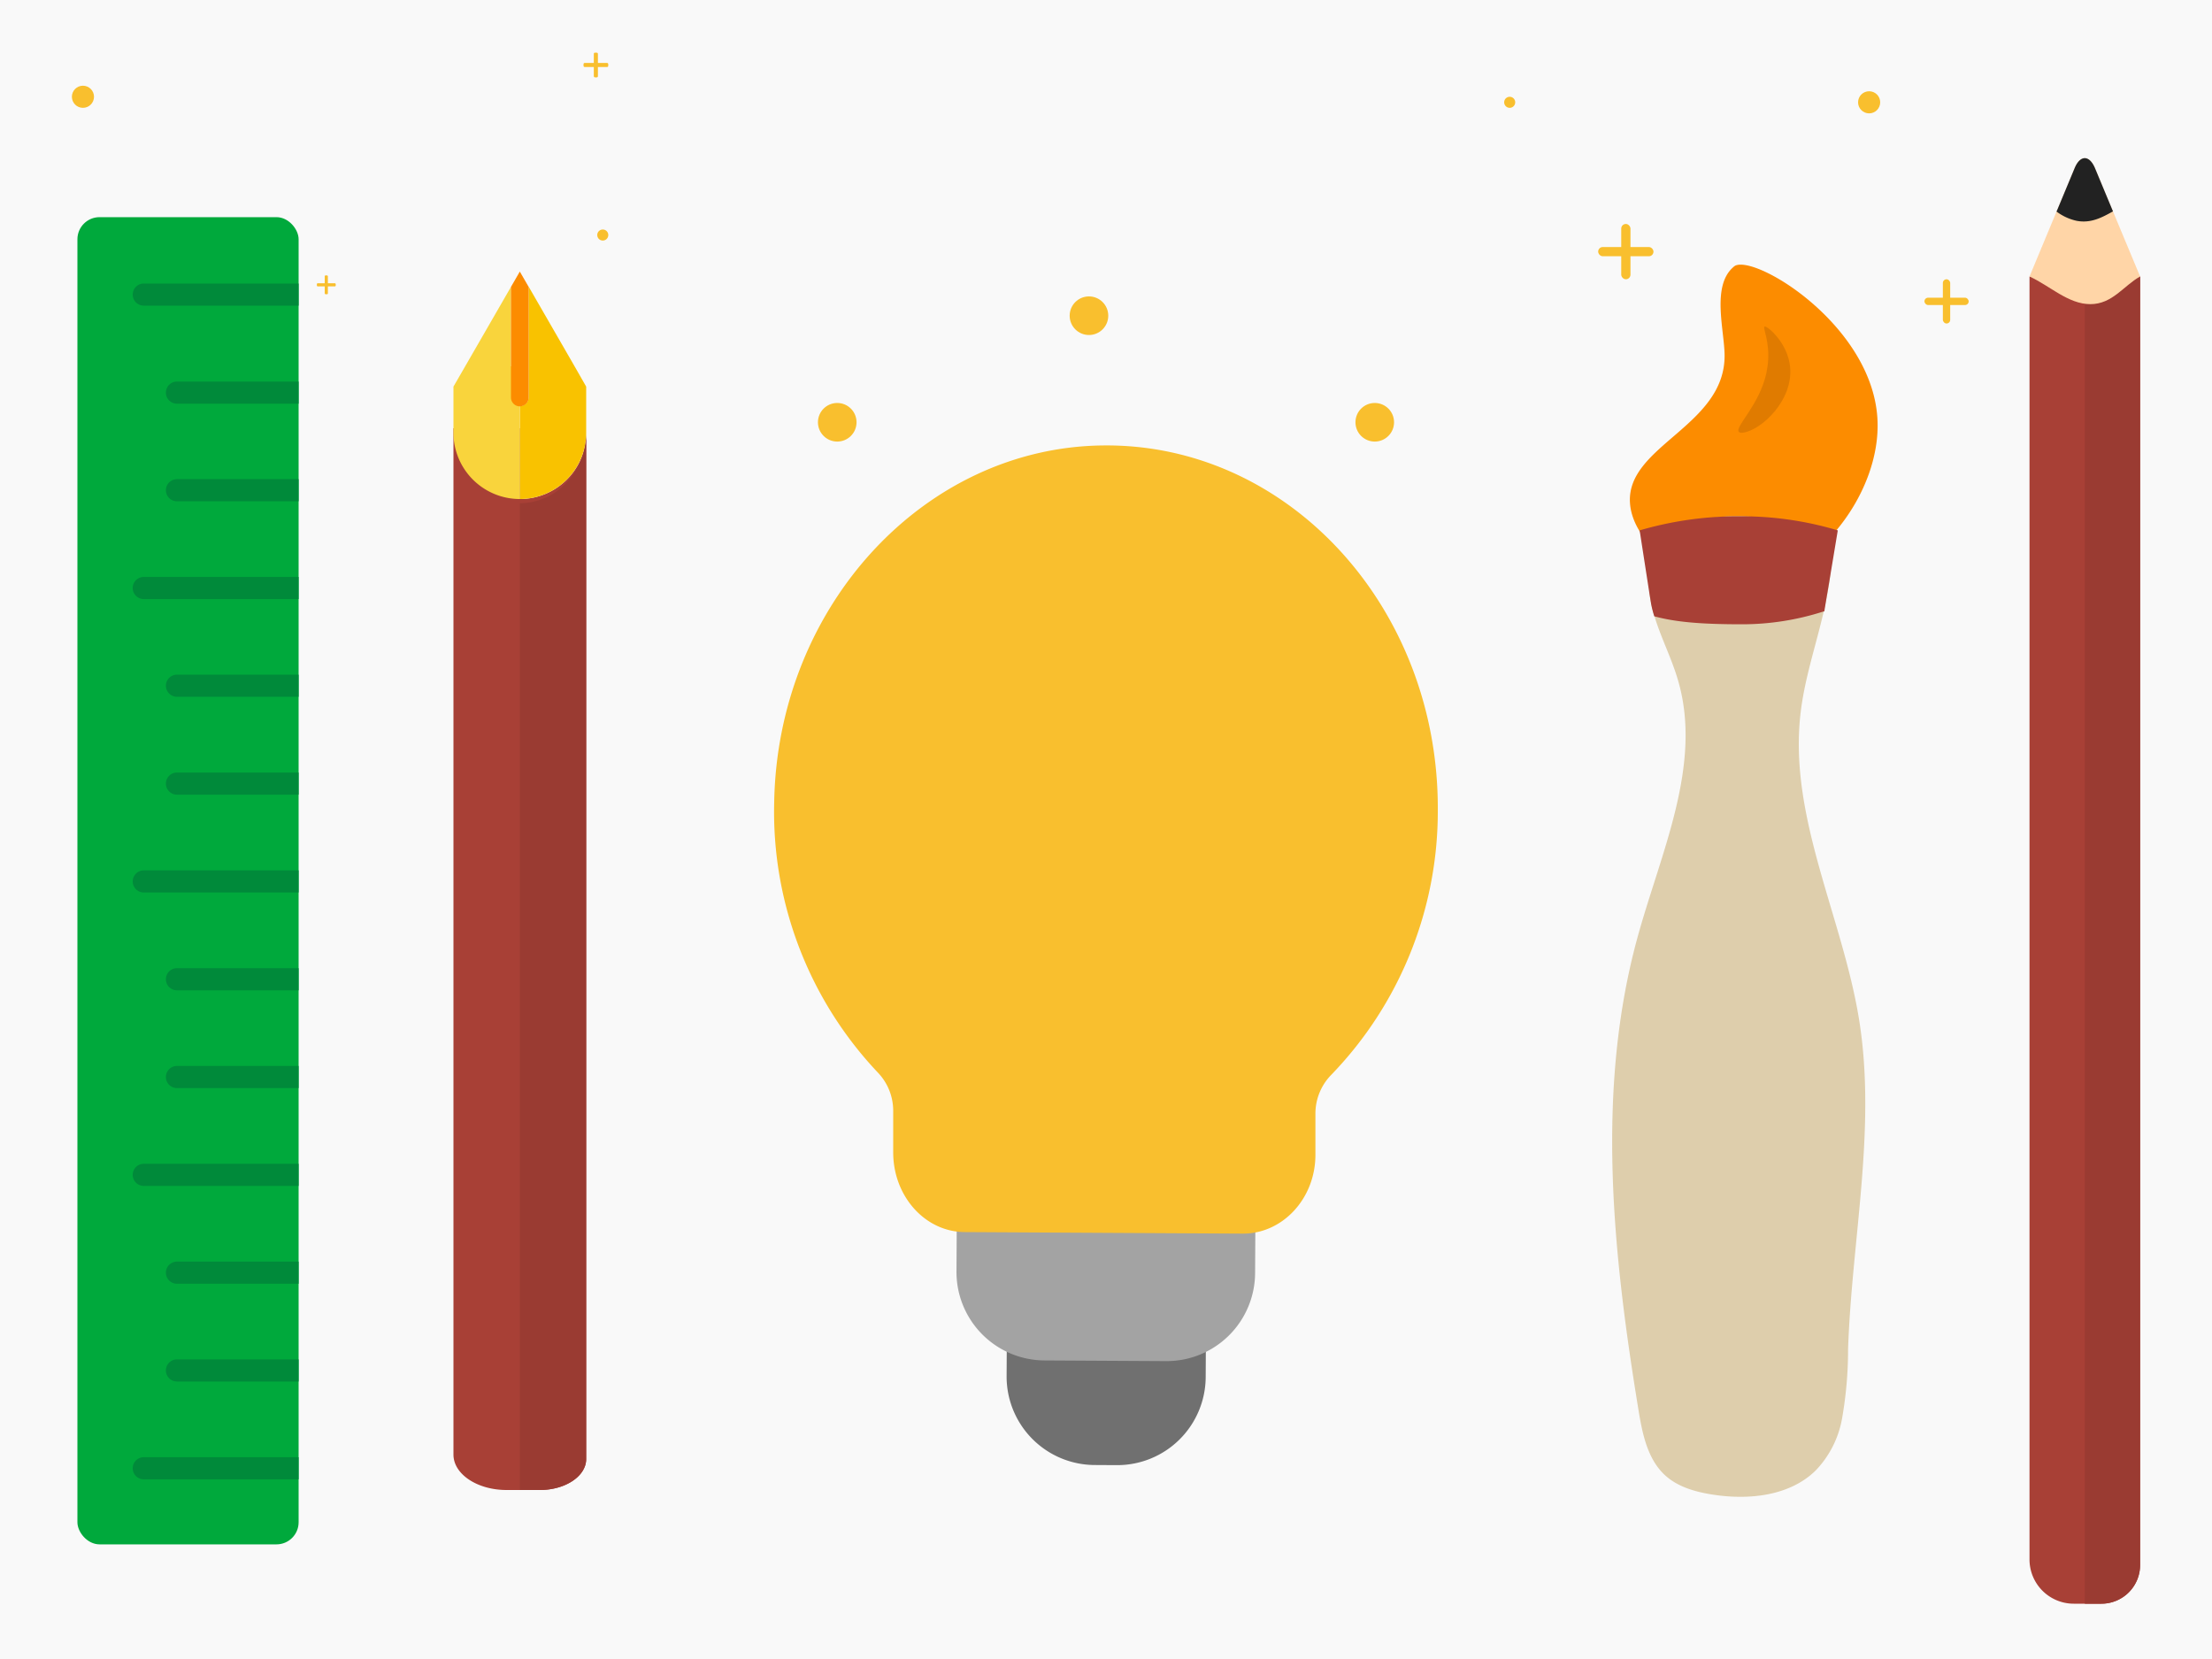 <svg xmlns="http://www.w3.org/2000/svg" viewBox="0 0 400 300"><title>creative</title><g id="Layer_2" data-name="Layer 2"><g id="Layer_5" data-name="Layer 5"><g id="creative"><rect width="400" height="300" fill="#e5e5e5" opacity="0.2"/><g id="ruler"><rect x="14" y="39.27" width="40" height="240" rx="4" fill="#00a93c"/><path d="M26,51.27H54a0,0,0,0,1,0,0v4a0,0,0,0,1,0,0H26a2,2,0,0,1-2-2v0A2,2,0,0,1,26,51.27Z" fill="#008a3a"/><path d="M32,69H54a0,0,0,0,1,0,0v4a0,0,0,0,1,0,0H32a2,2,0,0,1-2-2v0a2,2,0,0,1,2-2Z" fill="#008a3a"/><path d="M32,86.65H54a0,0,0,0,1,0,0v4a0,0,0,0,1,0,0H32a2,2,0,0,1-2-2v0a2,2,0,0,1,2-2Z" fill="#008a3a"/><path d="M26,104.33H54a0,0,0,0,1,0,0v4a0,0,0,0,1,0,0H26a2,2,0,0,1-2-2v0a2,2,0,0,1,2-2Z" fill="#008a3a"/><path d="M32,122H54a0,0,0,0,1,0,0v4a0,0,0,0,1,0,0H32a2,2,0,0,1-2-2v0A2,2,0,0,1,32,122Z" fill="#008a3a"/><path d="M32,139.7H54a0,0,0,0,1,0,0v4a0,0,0,0,1,0,0H32a2,2,0,0,1-2-2v0A2,2,0,0,1,32,139.7Z" fill="#008a3a"/><path d="M26,157.39H54a0,0,0,0,1,0,0v4a0,0,0,0,1,0,0H26a2,2,0,0,1-2-2v0A2,2,0,0,1,26,157.39Z" fill="#008a3a"/><path d="M32,175.08H54a0,0,0,0,1,0,0v4a0,0,0,0,1,0,0H32a2,2,0,0,1-2-2v0a2,2,0,0,1,2-2Z" fill="#008a3a"/><path d="M32,192.76H54a0,0,0,0,1,0,0v4a0,0,0,0,1,0,0H32a2,2,0,0,1-2-2v0a2,2,0,0,1,2-2Z" fill="#008a3a"/><path d="M26,210.45H54a0,0,0,0,1,0,0v4a0,0,0,0,1,0,0H26a2,2,0,0,1-2-2v0a2,2,0,0,1,2-2Z" fill="#008a3a"/><path d="M32,228.14H54a0,0,0,0,1,0,0v4a0,0,0,0,1,0,0H32a2,2,0,0,1-2-2v0A2,2,0,0,1,32,228.14Z" fill="#008a3a"/><path d="M32,245.82H54a0,0,0,0,1,0,0v4a0,0,0,0,1,0,0H32a2,2,0,0,1-2-2v0a2,2,0,0,1,2-2Z" fill="#008a3a"/><path d="M26,263.51H54a0,0,0,0,1,0,0v4a0,0,0,0,1,0,0H26a2,2,0,0,1-2-2v0A2,2,0,0,1,26,263.51Z" fill="#008a3a"/></g><g id="pencil"><path d="M387,50V283a7,7,0,0,1-7,7h-5a8,8,0,0,1-8-8V50Z" fill="#a84036"/><path d="M387,50V283a7,7,0,0,1-7,7h-3V50Z" fill="#9a3b32"/><path d="M387,50c-3,1.67-5,5-9,5s-7.33-3.33-11-5l4.88-11.72L372,38l3.15-7.57c1-2.44,2.68-2.44,3.7,0L382,38l.1.25Z" fill="#ffd5a7"/><path d="M382.1,38.22c-2,1.11-4,2.2-6.58,1.71a9.37,9.37,0,0,1-3.64-1.68L372,38l3.15-7.57c1-2.44,2.68-2.44,3.7,0L382,38Z" fill="#222"/></g><g id="pen"><path d="M106,78.24v185.6c0,3.09-3.75,5.6-8.4,5.6h-6c-5.3,0-9.6-2.87-9.6-6.4V77.44H94v12.8a12,12,0,0,0,12-11.35C106,78.68,106,78.46,106,78.24Z" fill="#a84036"/><path d="M106,78.24v185.6c0,3.09-3.75,5.6-8.4,5.6H94V91a11.59,11.59,0,0,0,8.48-3.76,13.06,13.06,0,0,0,3.5-8.39C106,78.68,106,78.46,106,78.24Z" fill="#9a3b32"/><path d="M106,69.91v8.33a12,12,0,0,1-12,12V73.44a1.6,1.6,0,0,0,1.6-1.6v-20l4.4,7.63,3.88,6.73Z" fill="#f9c200"/><path d="M94,66.24v24a12,12,0,0,1-12-12V69.91l2.12-3.67L88,59.51l4.4-7.63V66.24Z" fill="#f9d43c"/><path d="M95.6,51.88v20a1.6,1.6,0,0,1-3.2,0v-20L94,49.11Z" fill="#fc8c00"/></g><g id="paintbrush"><path d="M314.43,93.35l0,.08a.19.19,0,0,1,0-.08Z" fill="#f9d43c"/><path d="M339.49,75.58c.91,14.19-12.47,30.63-26.32,30.11-8.53-.32-18-7.49-18.42-14.8C294.13,80.55,312,77.05,311.86,64.2c-.05-4.56-2.37-12.45,1.56-15.88a1.63,1.63,0,0,1,.41-.3C317.88,46.27,338.42,58.88,339.49,75.58Z" fill="#fc8c00"/><path d="M334.19,244a71.7,71.7,0,0,1-1.09,12.53,18.16,18.16,0,0,1-4.7,9.31c-4.69,4.68-12.09,5.45-18.64,4.44-3.12-.48-6.33-1.37-8.66-3.5-3.19-2.93-4.11-7.53-4.81-11.81-4.66-28.43-7.79-58-.1-85.74,4.22-15.25,11.69-31,7.26-46.17-1.15-4-3.1-7.72-4.27-11.63a19.22,19.22,0,0,1-.57-2.2,17.67,17.67,0,0,1-.35-2.18s0-.1,0-.16c-.92-9.75,6.75-13.28,14.91-13.54l1,0h0A33.34,33.34,0,0,1,325,95.14a9.54,9.54,0,0,1,4.83,3.17c1.33,1.91,1.32,4.42,1,6.76,0,.17-.05.33-.07.5-.13.81-.27,1.63-.43,2.44s-.35,1.73-.55,2.59c-1.39,6.07-3.42,12-4.16,18.19-2.28,18.9,7.6,37,10.59,55.76C339.32,204.19,334.86,224.15,334.19,244Z" fill="#deceac"/><path d="M332.33,95.91l-1.52,9.16-.5,2.94-.42,2.56-.13,0A47.89,47.89,0,0,1,315,112.89c-7.42,0-12-.4-15.85-1.44a19.22,19.22,0,0,1-.57-2.2l-.35-2.18L296.5,95.91a63.36,63.36,0,0,1,16.65-2.54l1,0h0A60.36,60.36,0,0,1,332.33,95.91Z" fill="#a84036"/><path d="M315.25,78.23c-.44.07-.68,0-.81-.13-.8-.92,3.76-4.82,5-10.75.17-.83.24-1.52.25-1.61.41-4-1-6.48-.6-6.69s4.2,2.88,4.62,7.32C324.29,72.44,318.5,77.75,315.25,78.23Z" fill="#e07b00"/></g><g id="full_bulb" data-name="full bulb"><g id="bulb"><path d="M182,242.42h36a0,0,0,0,1,0,0v6.51a16,16,0,0,1-16,16h-4a16,16,0,0,1-16-16v-6.51a0,0,0,0,1,0,0Z" transform="translate(1.42 -1.11) rotate(0.32)" fill="#707070"/><path d="M172.95,218.68h54a0,0,0,0,1,0,0v11.39a16,16,0,0,1-16,16h-22a16,16,0,0,1-16-16V218.68A0,0,0,0,1,172.95,218.68Z" transform="translate(1.3 -1.11) rotate(0.32)" fill="#a3a3a3"/><path d="M260,146.52a68.52,68.52,0,0,1-19.3,47.88,10,10,0,0,0-2.83,7l0,7.42c0,7.92-5.94,14.3-13.17,14.26l-50.18-.28c-7.23,0-13-6.49-13-14.4l0-7.42a10,10,0,0,0-2.75-7A68.61,68.61,0,0,1,140,145c.63-35.4,27.18-64.15,59.52-64.45C233.05,80.2,260.2,109.94,260,146.52Z" fill="#f9bf2e"/></g></g><circle cx="151.4" cy="76.36" r="3.49" fill="#f9bf2e"/><circle cx="196.92" cy="57.09" r="3.49" fill="#f9bf2e"/><circle cx="248.6" cy="76.36" r="3.49" fill="#f9bf2e"/><rect x="105.52" y="11.38" width="4.47" height="0.74" rx="0.21" fill="#f9bf2e"/><rect x="107.38" y="9.52" width="0.74" height="4.47" rx="0.21" fill="#f9bf2e"/><rect x="348" y="53.83" width="8" height="1.33" rx="0.67" fill="#f9bf2e"/><rect x="351.33" y="50.5" width="1.33" height="8" rx="0.67" fill="#f9bf2e"/><rect x="289" y="44.67" width="10" height="1.67" rx="0.83" fill="#f9bf2e"/><rect x="293.17" y="40.5" width="1.67" height="10" rx="0.83" fill="#f9bf2e"/><rect x="57.3" y="51.22" width="3.41" height="0.57" rx="0.16" fill="#f9bf2e"/><rect x="58.72" y="49.8" width="0.57" height="3.41" rx="0.16" fill="#f9bf2e"/><circle cx="109" cy="42.5" r="1" fill="#f9bf2e"/><circle cx="338" cy="18.5" r="2" fill="#f9bf2e"/><circle cx="273" cy="18.5" r="1" fill="#f9bf2e"/><circle cx="15" cy="17.5" r="2" fill="#f9bf2e"/></g></g></g></svg>